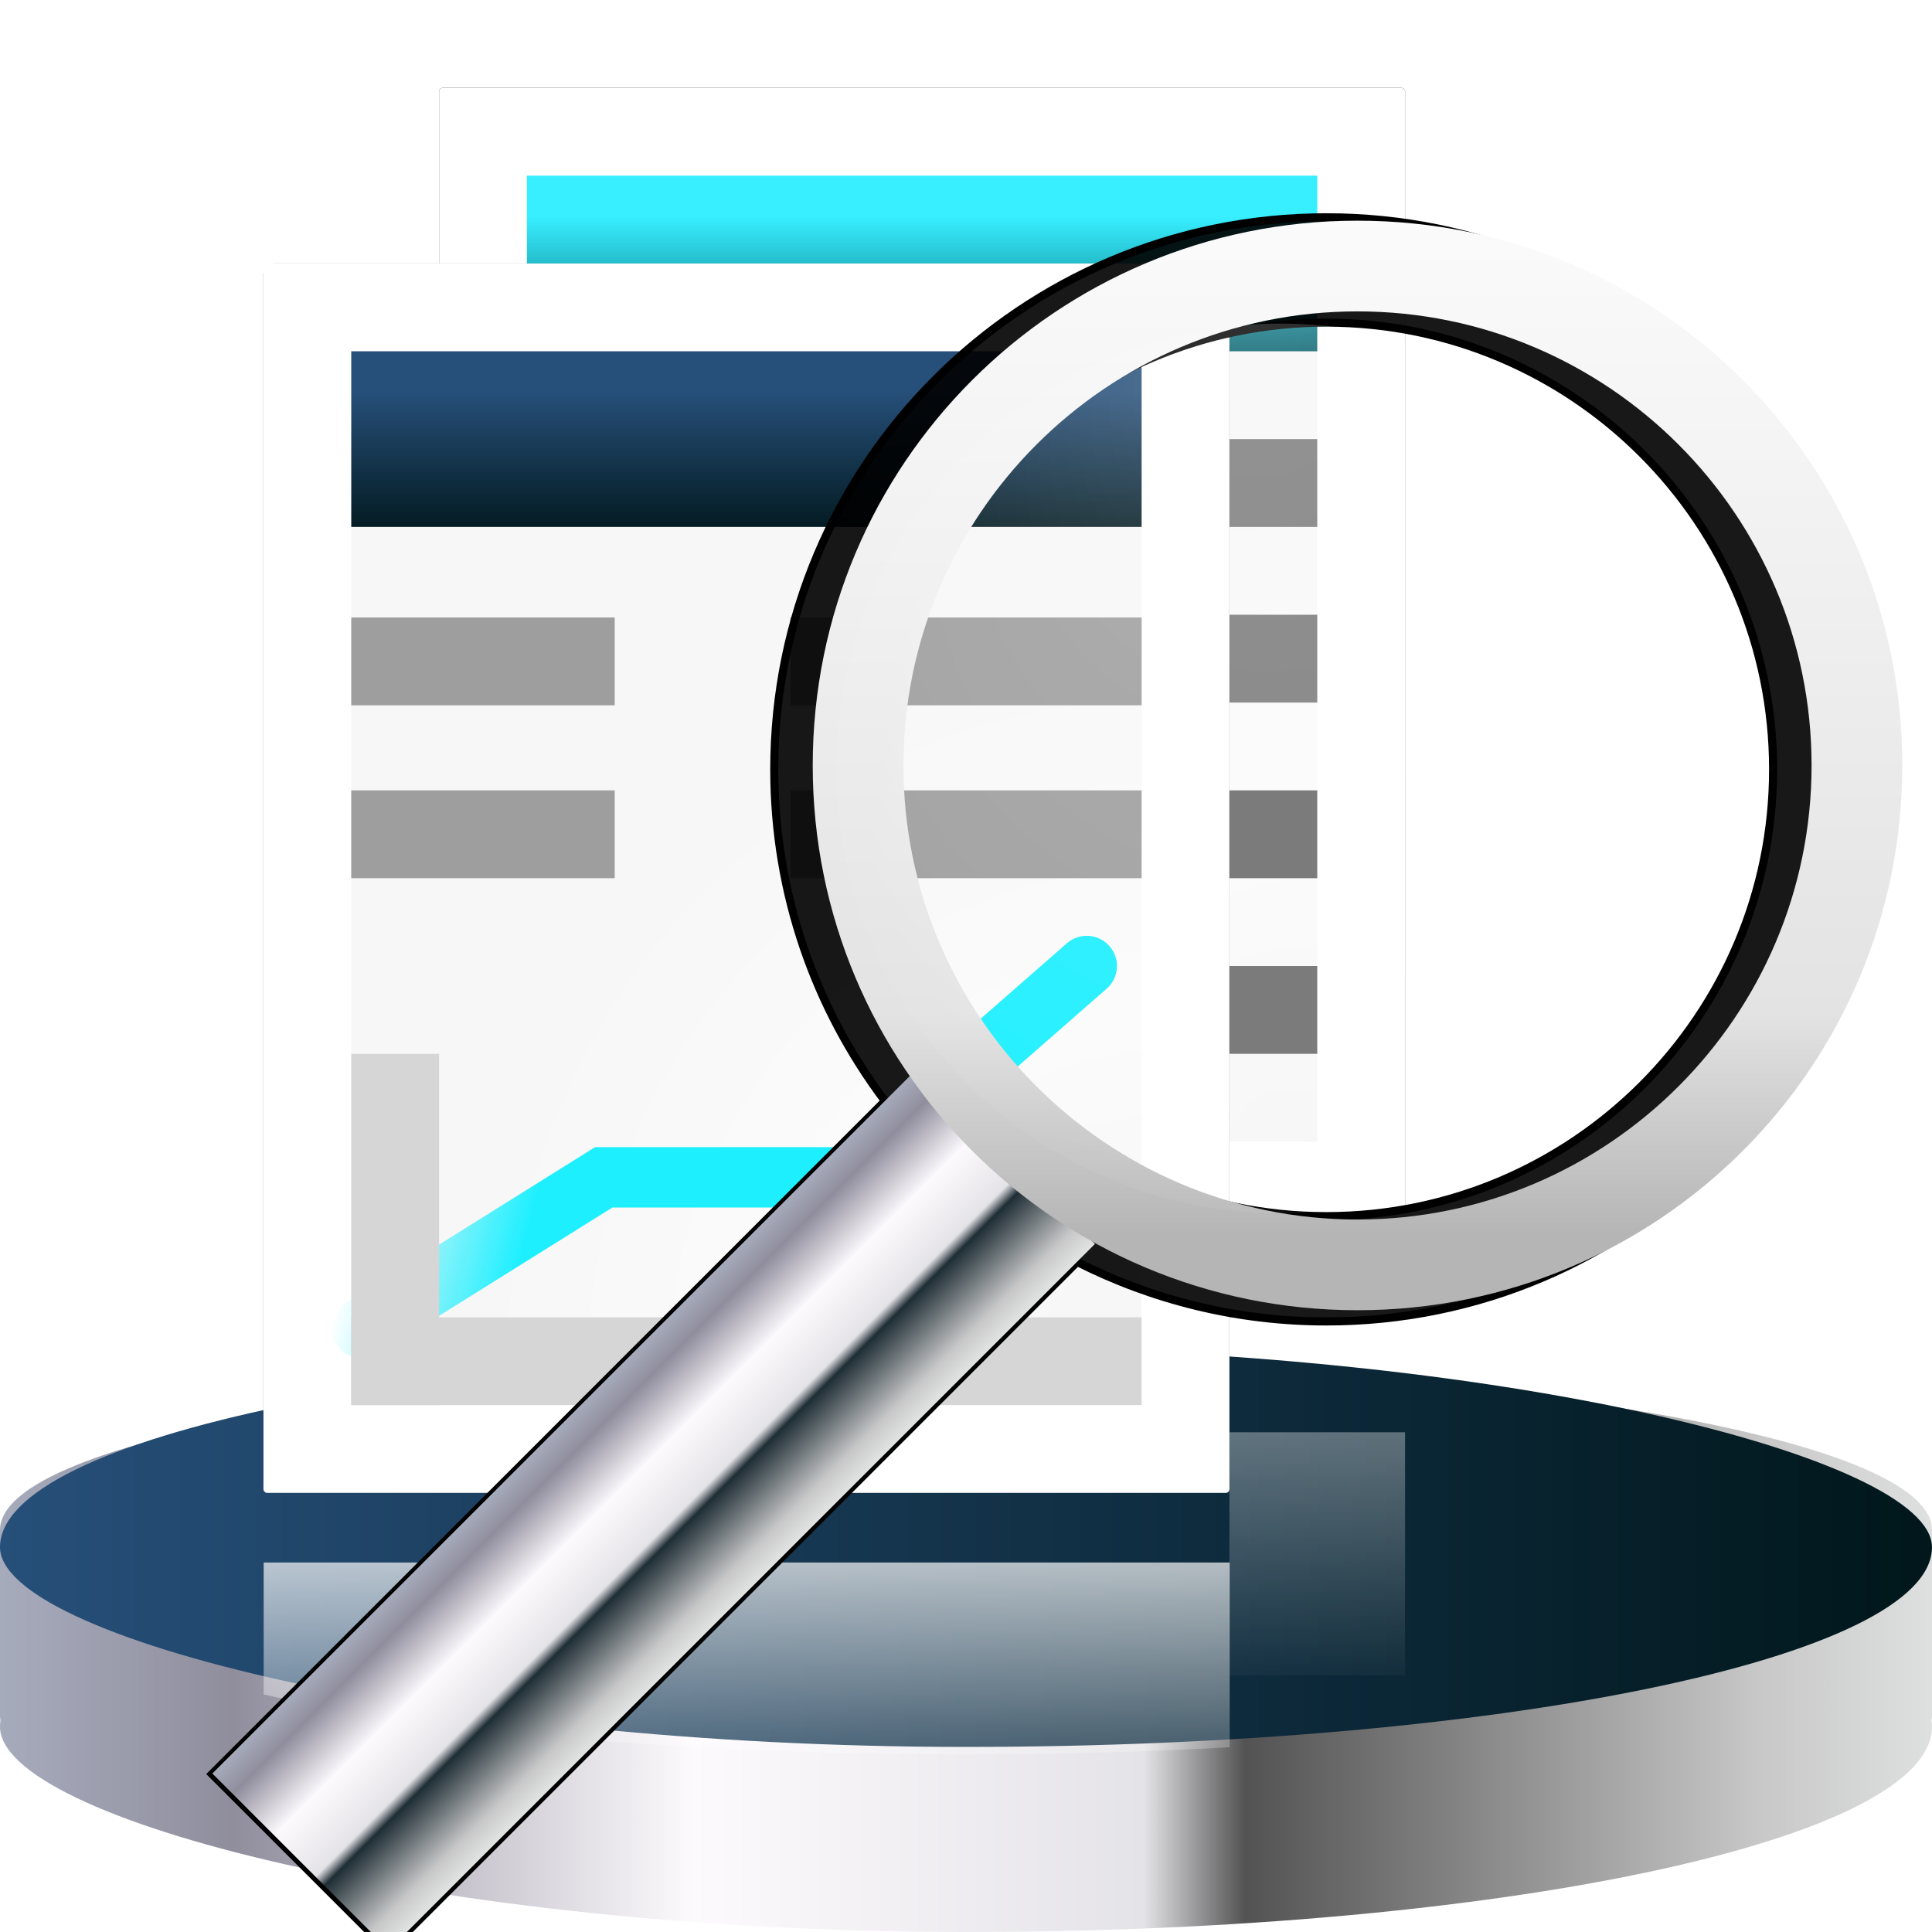 <?xml version="1.0" encoding="UTF-8" standalone="no"?>
<!-- Created with Inkscape (http://www.inkscape.org/) -->

<svg
   xmlns:dc="http://purl.org/dc/elements/1.1/"
   xmlns:cc="http://creativecommons.org/ns#"
   xmlns:rdf="http://www.w3.org/1999/02/22-rdf-syntax-ns#"
   xmlns:svg="http://www.w3.org/2000/svg"
   xmlns="http://www.w3.org/2000/svg"
   xmlns:xlink="http://www.w3.org/1999/xlink"
   xmlns:sodipodi="http://sodipodi.sourceforge.net/DTD/sodipodi-0.dtd"
   xmlns:inkscape="http://www.inkscape.org/namespaces/inkscape"
   width="128"
   height="128"
   id="svg2"
   sodipodi:version="0.32"
   inkscape:version="0.46+devel"
   sodipodi:docname="kdreportview22.svg"
   inkscape:output_extension="org.inkscape.output.svg.inkscape"
   version="1.0"
   inkscape:export-filename="/home/pinheiro/kdab/SVN-klaralv/trunk/Users/nuno/work/kdbproducts/reportviewer22.png"
   inkscape:export-xdpi="247.5"
   inkscape:export-ydpi="247.5">
  <sodipodi:namedview
     id="base"
     pagecolor="#ffffff"
     bordercolor="#666666"
     borderopacity="1.0"
     inkscape:pageopacity="0.0"
     inkscape:pageshadow="2"
     inkscape:zoom="4"
     inkscape:cx="100.80666"
     inkscape:cy="43.873373"
     inkscape:document-units="px"
     inkscape:current-layer="layer1"
     showgrid="false"
     showguides="true"
     inkscape:guide-bbox="true"
     inkscape:snap-global="true"
     inkscape:window-width="1245"
     inkscape:window-height="1041"
     inkscape:window-x="138"
     inkscape:window-y="72"
     inkscape:snap-bbox="true"
     inkscape:snap-nodes="true"
     inkscape:object-paths="true"
     inkscape:snap-intersection-paths="true">
    <inkscape:grid
       type="xygrid"
       id="grid3255"
       empspacing="5"
       visible="true"
       enabled="true"
       spacingx="5.818px"
       spacingy="5.818px" />
  </sodipodi:namedview>
  <defs
     id="defs4">
    <linearGradient
       inkscape:collect="always"
       id="linearGradient3828">
      <stop
         style="stop-color:#ffffff;stop-opacity:1;"
         offset="0"
         id="stop3830" />
      <stop
         style="stop-color:#ffffff;stop-opacity:0;"
         offset="1"
         id="stop3832" />
    </linearGradient>
    <linearGradient
       inkscape:collect="always"
       id="linearGradient3818">
      <stop
         style="stop-color:#ffffff;stop-opacity:1;"
         offset="0"
         id="stop3820" />
      <stop
         style="stop-color:#ffffff;stop-opacity:0;"
         offset="1"
         id="stop3822" />
    </linearGradient>
    <inkscape:perspective
       sodipodi:type="inkscape:persp3d"
       inkscape:vp_x="0 : 64 : 1"
       inkscape:vp_y="0 : 1000 : 0"
       inkscape:vp_z="128 : 64 : 1"
       inkscape:persp3d-origin="64 : 42.666667 : 1"
       id="perspective2998" />
    <linearGradient
       id="linearGradient6889">
      <stop
         style="stop-color:#37efff;stop-opacity:1;"
         offset="0"
         id="stop6891" />
      <stop
         style="stop-color:#00515d;stop-opacity:1;"
         offset="1"
         id="stop6893" />
    </linearGradient>
    <linearGradient
       inkscape:collect="always"
       id="linearGradient7552">
      <stop
         style="stop-color:#1defff;stop-opacity:1;"
         offset="0"
         id="stop7554" />
      <stop
         style="stop-color:#1defff;stop-opacity:0;"
         offset="1"
         id="stop7556" />
    </linearGradient>
    <linearGradient
       id="linearGradient7514">
      <stop
         id="stop7516"
         offset="0"
         style="stop-color:#264f79;stop-opacity:1;" />
      <stop
         id="stop7518"
         offset="1"
         style="stop-color:#00161a;stop-opacity:1;" />
    </linearGradient>
    <linearGradient
       inkscape:collect="always"
       id="linearGradient7502">
      <stop
         style="stop-color:#ffffff;stop-opacity:1;"
         offset="0"
         id="stop7504" />
      <stop
         style="stop-color:#ffffff;stop-opacity:0;"
         offset="1"
         id="stop7506" />
    </linearGradient>
    <linearGradient
       id="linearGradient7449">
      <stop
         id="stop7451"
         offset="0"
         style="stop-color:#8cebff;stop-opacity:0.256" />
      <stop
         id="stop7453"
         offset="1"
         style="stop-color:#ffffff;stop-opacity:0;" />
    </linearGradient>
    <linearGradient
       inkscape:collect="always"
       id="linearGradient7339">
      <stop
         style="stop-color:#000000;stop-opacity:1;"
         offset="0"
         id="stop7341" />
      <stop
         style="stop-color:#000000;stop-opacity:0"
         offset="1"
         id="stop7343" />
    </linearGradient>
    <linearGradient
       id="linearGradient6064">
      <stop
         id="stop6066"
         offset="0"
         style="stop-color:#d9d9d9;stop-opacity:1;" />
      <stop
         style="stop-color:#efefef;stop-opacity:1;"
         offset="0.5"
         id="stop6072" />
      <stop
         id="stop6068"
         offset="1"
         style="stop-color:#dedede;stop-opacity:1;" />
    </linearGradient>
    <linearGradient
       id="linearGradient6048">
      <stop
         style="stop-color:#8cebff;stop-opacity:1;"
         offset="0"
         id="stop6050" />
      <stop
         style="stop-color:#ffffff;stop-opacity:0;"
         offset="1"
         id="stop6052" />
    </linearGradient>
    <linearGradient
       id="linearGradient3629">
      <stop
         id="stop3631"
         offset="0"
         style="stop-color:#1a1c21;stop-opacity:1;" />
      <stop
         style="stop-color:#d7dce9;stop-opacity:1;"
         offset="0.276"
         id="stop3633" />
      <stop
         id="stop3635"
         offset="0.513"
         style="stop-color:#828897;stop-opacity:1;" />
      <stop
         style="stop-color:#585e6e;stop-opacity:1;"
         offset="0.632"
         id="stop3637" />
      <stop
         id="stop3639"
         offset="0.691"
         style="stop-color:#43495a;stop-opacity:1;" />
      <stop
         id="stop3641"
         offset="0.75"
         style="stop-color:#2e3546;stop-opacity:1;" />
      <stop
         style="stop-color:#616e89;stop-opacity:1;"
         offset="0.781"
         id="stop3643" />
      <stop
         style="stop-color:#3d4351;stop-opacity:1;"
         offset="0.812"
         id="stop3645" />
      <stop
         style="stop-color:#4c515d;stop-opacity:1;"
         offset="0.875"
         id="stop3647" />
      <stop
         id="stop3649"
         offset="1"
         style="stop-color:#0c0c0d;stop-opacity:1;" />
    </linearGradient>
    <linearGradient
       id="linearGradient3593">
      <stop
         style="stop-color:#656c7f;stop-opacity:1;"
         offset="0"
         id="stop3595" />
      <stop
         id="stop3601"
         offset="0.276"
         style="stop-color:#d7dce9;stop-opacity:1;" />
      <stop
         style="stop-color:#828897;stop-opacity:1;"
         offset="0.513"
         id="stop3605" />
      <stop
         id="stop3607"
         offset="0.632"
         style="stop-color:#585e6e;stop-opacity:1;" />
      <stop
         style="stop-color:#43495a;stop-opacity:1;"
         offset="0.691"
         id="stop3613" />
      <stop
         style="stop-color:#2e3546;stop-opacity:1;"
         offset="0.75"
         id="stop3603" />
      <stop
         id="stop3615"
         offset="0.781"
         style="stop-color:#616e89;stop-opacity:1;" />
      <stop
         id="stop3611"
         offset="0.812"
         style="stop-color:#3d4351;stop-opacity:1;" />
      <stop
         id="stop3609"
         offset="0.875"
         style="stop-color:#4c515d;stop-opacity:1;" />
      <stop
         style="stop-color:#6a6e75;stop-opacity:1;"
         offset="1"
         id="stop3597" />
    </linearGradient>
    <linearGradient
       inkscape:collect="always"
       xlink:href="#linearGradient7339"
       id="linearGradient7345"
       x1="177.567"
       y1="171.527"
       x2="177.567"
       y2="142.794"
       gradientUnits="userSpaceOnUse" />
    <linearGradient
       inkscape:collect="always"
       xlink:href="#linearGradient3593"
       id="linearGradient7355"
       gradientUnits="userSpaceOnUse"
       gradientTransform="translate(108.75,68.5)"
       x1="3"
       y1="87.562"
       x2="126.031"
       y2="87.562" />
    <radialGradient
       inkscape:collect="always"
       xlink:href="#linearGradient6048"
       id="radialGradient7384"
       gradientUnits="userSpaceOnUse"
       gradientTransform="matrix(1.131,0,0,0.442,-8.317,22.155)"
       cx="63.437"
       cy="152.36"
       fx="70.939"
       fy="180.386"
       r="56.657" />
    <radialGradient
       inkscape:collect="always"
       xlink:href="#linearGradient7449"
       id="radialGradient7386"
       gradientUnits="userSpaceOnUse"
       gradientTransform="matrix(1.387,0,0,0.541,-24.544,6.943)"
       cx="63.437"
       cy="152.36"
       fx="50.098"
       fy="121.42"
       r="56.657" />
    <linearGradient
       inkscape:collect="always"
       xlink:href="#linearGradient3629"
       id="linearGradient4399"
       gradientUnits="userSpaceOnUse"
       gradientTransform="translate(0,-82)"
       x1="6.188"
       y1="75.125"
       x2="122.844"
       y2="75.125" />
    <linearGradient
       y2="43.644"
       x2="309.529"
       y1="166.492"
       x1="309.529"
       gradientTransform="translate(92.907,0)"
       gradientUnits="userSpaceOnUse"
       id="linearGradient3899"
       xlink:href="#linearGradient3809"
       inkscape:collect="always" />
    <linearGradient
       id="linearGradient3809">
      <stop
         id="stop3811"
         offset="0"
         style="stop-color:#f6f6f6;stop-opacity:1;" />
      <stop
         style="stop-color:#c0c0c0;stop-opacity:1;"
         offset="0.5"
         id="stop3825" />
      <stop
         id="stop3813"
         offset="1"
         style="stop-color:#f6f6f6;stop-opacity:1" />
    </linearGradient>
    <linearGradient
       id="linearGradient4016"
       inkscape:collect="always">
      <stop
         id="stop4018"
         offset="0"
         style="stop-color:#ffffff;stop-opacity:1;" />
      <stop
         id="stop4020"
         offset="1"
         style="stop-color:#ffffff;stop-opacity:0;" />
    </linearGradient>
    <linearGradient
       id="linearGradient4029">
      <stop
         id="stop4031"
         offset="0"
         style="stop-color:#a6abbc;stop-opacity:1" />
      <stop
         style="stop-color:#908e9d;stop-opacity:1"
         offset="0.119"
         id="stop4041" />
      <stop
         id="stop4043"
         offset="0.355"
         style="stop-color:#fdfafd;stop-opacity:1" />
      <stop
         style="stop-color:#e4e3e7;stop-opacity:1"
         offset="0.586"
         id="stop4039" />
      <stop
         style="stop-color:#1f2e35;stop-opacity:1;"
         offset="0.638"
         id="stop4037" />
      <stop
         id="stop4045"
         offset="0.902"
         style="stop-color:#c8c8c9;stop-opacity:1" />
      <stop
         id="stop4033"
         offset="1"
         style="stop-color:#e1e2e2;stop-opacity:1" />
    </linearGradient>
    <linearGradient
       id="linearGradient4016-9"
       inkscape:collect="always">
      <stop
         id="stop4018-4"
         offset="0"
         style="stop-color:#ffffff;stop-opacity:1;" />
      <stop
         id="stop4020-9"
         offset="1"
         style="stop-color:#ffffff;stop-opacity:0;" />
    </linearGradient>
    <linearGradient
       id="linearGradient4029-0"
       inkscape:collect="always">
      <stop
         id="stop4031-4"
         offset="0"
         style="stop-color:#a6abbc;stop-opacity:1" />
      <stop
         style="stop-color:#908e9d;stop-opacity:1"
         offset="0.119"
         id="stop4041-5" />
      <stop
         id="stop4043-4"
         offset="0.355"
         style="stop-color:#fdfafd;stop-opacity:1" />
      <stop
         style="stop-color:#e4e3e7;stop-opacity:1"
         offset="0.586"
         id="stop4039-2" />
      <stop
         style="stop-color:#535353;stop-opacity:1"
         offset="0.638"
         id="stop4037-4" />
      <stop
         id="stop4045-9"
         offset="0.902"
         style="stop-color:#c8c8c9;stop-opacity:1" />
      <stop
         id="stop4033-9"
         offset="1"
         style="stop-color:#e1e2e2;stop-opacity:1" />
    </linearGradient>
    <linearGradient
       id="linearGradient4357-0">
      <stop
         id="stop4359-5"
         offset="0"
         style="stop-color:#ffffff;stop-opacity:1;" />
      <stop
         style="stop-color:#e3e3e3;stop-opacity:1;"
         offset="0.808"
         id="stop4361-1" />
      <stop
         id="stop4363-1"
         offset="1"
         style="stop-color:#b5b5b5;stop-opacity:1;" />
    </linearGradient>
    <linearGradient
       inkscape:collect="always"
       xlink:href="#linearGradient4016"
       id="linearGradient6741"
       gradientUnits="userSpaceOnUse"
       gradientTransform="matrix(0.488,0,0,0.488,409.468,1475.46)"
       x1="444.235"
       y1="-2.772"
       x2="444.235"
       y2="275.543" />
    <linearGradient
       inkscape:collect="always"
       xlink:href="#linearGradient4029"
       id="linearGradient6755"
       gradientUnits="userSpaceOnUse"
       gradientTransform="matrix(0.469,0.271,-0.271,0.469,-81.835,-114.434)"
       x1="414.014"
       y1="204.937"
       x2="436.076"
       y2="204.937" />
    <radialGradient
       inkscape:collect="always"
       xlink:href="#linearGradient7502"
       id="radialGradient5083"
       gradientUnits="userSpaceOnUse"
       gradientTransform="matrix(1,0,0,0.237,0,16.226)"
       cx="67.116"
       cy="21.271"
       fx="67.116"
       fy="21.271"
       r="14.473" />
    <radialGradient
       inkscape:collect="always"
       xlink:href="#linearGradient7502"
       id="radialGradient5189"
       gradientUnits="userSpaceOnUse"
       gradientTransform="matrix(1.16,0,0,1.175,-33.028,2.829)"
       cx="67.116"
       cy="21.271"
       fx="67.116"
       fy="21.271"
       r="14.473" />
    <radialGradient
       inkscape:collect="always"
       xlink:href="#linearGradient7502"
       id="radialGradient5372"
       gradientUnits="userSpaceOnUse"
       gradientTransform="matrix(1,0,0,0.237,0,16.226)"
       cx="67.116"
       cy="21.271"
       fx="67.116"
       fy="21.271"
       r="14.473" />
    <radialGradient
       inkscape:collect="always"
       xlink:href="#linearGradient7502"
       id="radialGradient5374"
       gradientUnits="userSpaceOnUse"
       gradientTransform="matrix(1.16,0,0,1.175,-33.028,2.829)"
       cx="67.116"
       cy="21.271"
       fx="67.116"
       fy="21.271"
       r="14.473" />
    <linearGradient
       inkscape:collect="always"
       xlink:href="#linearGradient7502"
       id="linearGradient5428"
       gradientUnits="userSpaceOnUse"
       gradientTransform="matrix(1,0,0,-1,0,179)"
       x1="82.5"
       y1="79.242"
       x2="82.5"
       y2="115.5" />
    <linearGradient
       inkscape:collect="always"
       xlink:href="#linearGradient4016-9"
       id="linearGradient5552"
       gradientUnits="userSpaceOnUse"
       x1="100.998"
       y1="75.989"
       x2="100.998"
       y2="120.263"
       gradientTransform="matrix(1,0,0,-1,91,176)" />
    <linearGradient
       inkscape:collect="always"
       xlink:href="#linearGradient4029-0"
       id="linearGradient4684"
       x1="0"
       y1="111.35"
       x2="129.3"
       y2="111.35"
       gradientUnits="userSpaceOnUse"
       gradientTransform="translate(0,-5.6)" />
    <linearGradient
       inkscape:collect="always"
       xlink:href="#linearGradient4029-0"
       id="linearGradient4692"
       gradientUnits="userSpaceOnUse"
       x1="0"
       y1="111.35"
       x2="129.3"
       y2="111.35"
       gradientTransform="translate(0,0.6)" />
    <radialGradient
       inkscape:collect="always"
       xlink:href="#linearGradient7502"
       id="radialGradient4893"
       gradientUnits="userSpaceOnUse"
       gradientTransform="matrix(1,0,0,0.237,0,16.226)"
       cx="67.116"
       cy="21.271"
       fx="67.116"
       fy="21.271"
       r="14.473" />
    <radialGradient
       inkscape:collect="always"
       xlink:href="#linearGradient7502"
       id="radialGradient4895"
       gradientUnits="userSpaceOnUse"
       gradientTransform="matrix(1.16,0,0,1.175,-33.028,2.829)"
       cx="67.116"
       cy="21.271"
       fx="67.116"
       fy="21.271"
       r="14.473" />
    <radialGradient
       inkscape:collect="always"
       xlink:href="#linearGradient7502"
       id="radialGradient4950"
       gradientUnits="userSpaceOnUse"
       gradientTransform="matrix(1,0,0,0.237,0,16.226)"
       cx="67.116"
       cy="21.271"
       fx="67.116"
       fy="21.271"
       r="14.473" />
    <radialGradient
       inkscape:collect="always"
       xlink:href="#linearGradient7502"
       id="radialGradient4952"
       gradientUnits="userSpaceOnUse"
       gradientTransform="matrix(1.16,0,0,1.175,-33.028,2.829)"
       cx="67.116"
       cy="21.271"
       fx="67.116"
       fy="21.271"
       r="14.473" />
    <radialGradient
       inkscape:collect="always"
       xlink:href="#linearGradient7502"
       id="radialGradient5060"
       gradientUnits="userSpaceOnUse"
       gradientTransform="matrix(1.16,0,0,1.175,-33.028,2.829)"
       cx="67.116"
       cy="21.271"
       fx="67.116"
       fy="21.271"
       r="14.473" />
    <radialGradient
       inkscape:collect="always"
       xlink:href="#linearGradient7502"
       id="radialGradient5136"
       gradientUnits="userSpaceOnUse"
       gradientTransform="matrix(1.16,0,0,1.175,-33.028,-125.592)"
       cx="67.116"
       cy="21.271"
       fx="67.116"
       fy="21.271"
       r="14.473" />
    <linearGradient
       inkscape:collect="always"
       xlink:href="#linearGradient7514"
       id="linearGradient5141"
       gradientUnits="userSpaceOnUse"
       gradientTransform="matrix(0.96,0,0,1.333,-11.52,1.333)"
       x1="86"
       y1="18.5"
       x2="86"
       y2="25.861" />
    <radialGradient
       inkscape:collect="always"
       xlink:href="#linearGradient6064"
       id="radialGradient5146"
       gradientUnits="userSpaceOnUse"
       gradientTransform="matrix(1.572,0.353,-0.35,1.623,-18.495,-64.356)"
       cx="78.035"
       cy="78.674"
       fx="78.035"
       fy="78.674"
       r="29" />
    <filter
       inkscape:collect="always"
       id="filter5176"
       x="-0.129"
       width="1.259"
       y="-0.104"
       height="1.207">
      <feGaussianBlur
         inkscape:collect="always"
         stdDeviation="3.452"
         id="feGaussianBlur5178" />
    </filter>
    <linearGradient
       inkscape:collect="always"
       xlink:href="#linearGradient7552"
       id="linearGradient5224"
       x1="34.63"
       y1="82.848"
       x2="24"
       y2="80"
       gradientUnits="userSpaceOnUse" />
    <filter
       inkscape:collect="always"
       id="filter5268">
      <feGaussianBlur
         inkscape:collect="always"
         stdDeviation="2.735"
         id="feGaussianBlur5270" />
    </filter>
    <linearGradient
       inkscape:collect="always"
       xlink:href="#linearGradient4029"
       id="linearGradient5279"
       gradientUnits="userSpaceOnUse"
       gradientTransform="translate(152.4,5.154)"
       x1="-192"
       y1="120"
       x2="-176"
       y2="120" />
    <linearGradient
       inkscape:collect="always"
       xlink:href="#linearGradient4357-0"
       id="linearGradient5281"
       gradientUnits="userSpaceOnUse"
       x1="-161.933"
       y1="-0.025"
       x2="-161.933"
       y2="74.067" />
    <radialGradient
       inkscape:collect="always"
       xlink:href="#linearGradient4016-9"
       id="radialGradient5291"
       cx="80"
       cy="32"
       fx="78.939"
       fy="10.787"
       r="32"
       gradientUnits="userSpaceOnUse"
       gradientTransform="matrix(1.541,0,0,1.541,-43.313,-17.325)" />
    <filter
       inkscape:collect="always"
       id="filter5305">
      <feGaussianBlur
         inkscape:collect="always"
         stdDeviation="0.877"
         id="feGaussianBlur5307" />
    </filter>
    <linearGradient
       inkscape:collect="always"
       xlink:href="#linearGradient7514"
       id="linearGradient3775"
       gradientUnits="userSpaceOnUse"
       gradientTransform="matrix(1,0,0,1.654,-2.0441293e-7,-82.744)"
       x1="0"
       y1="111.35"
       x2="129.3"
       y2="111.35" />
    <radialGradient
       inkscape:collect="always"
       xlink:href="#linearGradient6064"
       id="radialGradient3797"
       gradientUnits="userSpaceOnUse"
       gradientTransform="matrix(1.572,0.353,-0.35,1.623,-6.859,-75.992)"
       cx="78.035"
       cy="78.674"
       fx="78.035"
       fy="78.674"
       r="29" />
    <linearGradient
       inkscape:collect="always"
       xlink:href="#linearGradient6889"
       id="linearGradient3799"
       gradientUnits="userSpaceOnUse"
       gradientTransform="matrix(0.96,0,0,1.333,0.116,-10.303)"
       x1="86"
       y1="18.5"
       x2="86"
       y2="25.861" />
    <filter
       inkscape:collect="always"
       id="filter3805">
      <feGaussianBlur
         inkscape:collect="always"
         stdDeviation="2.325"
         id="feGaussianBlur3807" />
    </filter>
    <linearGradient
       inkscape:collect="always"
       xlink:href="#linearGradient3818"
       id="linearGradient3824"
       x1="63.999"
       y1="93.091"
       x2="63.999"
       y2="120.543"
       gradientUnits="userSpaceOnUse"
       gradientTransform="translate(0,1.8)" />
    <linearGradient
       inkscape:collect="always"
       xlink:href="#linearGradient3828"
       id="linearGradient3834"
       x1="104.311"
       y1="59.268"
       x2="104.311"
       y2="110.83"
       gradientUnits="userSpaceOnUse"
       gradientTransform="translate(0,1.8)" />
    <linearGradient
       inkscape:collect="always"
       xlink:href="#linearGradient4029"
       id="linearGradient3859"
       gradientUnits="userSpaceOnUse"
       gradientTransform="matrix(1.034,0,0,1.034,291.531,-83.986)"
       x1="-192"
       y1="120"
       x2="-176"
       y2="120" />
    <linearGradient
       inkscape:collect="always"
       xlink:href="#linearGradient4357-0"
       id="linearGradient3862"
       gradientUnits="userSpaceOnUse"
       x1="-161.933"
       y1="-0.025"
       x2="-161.933"
       y2="74.067" />
    <linearGradient
       inkscape:collect="always"
       xlink:href="#linearGradient4029-0"
       id="linearGradient3756"
       gradientUnits="userSpaceOnUse"
       gradientTransform="translate(0,-7.4)"
       x1="0"
       y1="111.35"
       x2="129.3"
       y2="111.35" />
    <filter
       inkscape:collect="always"
       id="filter3771"
       x="-0.031"
       width="1.062"
       y="-0.123"
       height="1.247">
      <feGaussianBlur
         inkscape:collect="always"
         stdDeviation="1.644"
         id="feGaussianBlur3773" />
    </filter>
    <linearGradient
       inkscape:collect="always"
       xlink:href="#linearGradient4029-0"
       id="linearGradient3776"
       gradientUnits="userSpaceOnUse"
       gradientTransform="matrix(1,0,0,1.7,0,-76)"
       x1="0"
       y1="111.35"
       x2="129.3"
       y2="111.35" />
    <linearGradient
       inkscape:collect="always"
       xlink:href="#linearGradient4357-0"
       id="linearGradient3780"
       gradientUnits="userSpaceOnUse"
       x1="-161.933"
       y1="-0.025"
       x2="-161.933"
       y2="74.067" />
  </defs>
  <g
     inkscape:label="Camada 1"
     inkscape:groupmode="layer"
     id="layer1">
    <rect
       style="fill:#000000;fill-opacity:1;stroke:none;stroke-width:0;stroke-linecap:round;stroke-linejoin:round;stroke-miterlimit:4;stroke-opacity:1;stroke-dasharray:none;stroke-dashoffset:0;filter:url(#filter3805)"
       id="rect3803"
       width="63.999"
       height="81.453"
       x="29.09"
       y="5.82"
       rx="0.244"
       ry="0.244" />
    <rect
       ry="0.244"
       rx="0.244"
       y="5.82"
       x="29.09"
       height="81.453"
       width="63.999"
       id="rect3777"
       style="fill:#ffffff;fill-opacity:1;stroke:#d5fcff;stroke-width:0;stroke-linecap:round;stroke-linejoin:round;stroke-miterlimit:4;stroke-opacity:1;stroke-dasharray:none;stroke-dashoffset:0" />
    <path
       style="opacity:0.256;fill:url(#radialGradient3797);fill-opacity:1;stroke:#d5fcff;stroke-width:0;stroke-linecap:round;stroke-linejoin:round;stroke-miterlimit:4;stroke-opacity:1;stroke-dashoffset:0"
       d="m 34.909,11.638 52.363,0 0,63.999 -52.363,0 0,-63.999 z"
       id="path3779"
       sodipodi:nodetypes="ccccc" />
    <rect
       style="fill:url(#linearGradient3799);fill-opacity:1.0;stroke:#d5fcff;stroke-width:0;stroke-linecap:round;stroke-linejoin:round;stroke-miterlimit:4;stroke-opacity:1;stroke-dasharray:none;stroke-dashoffset:0"
       id="rect3781"
       width="52.363"
       height="11.636"
       x="34.909"
       y="11.638" />
    <rect
       ry="0"
       rx="0"
       y="29.092"
       x="34.909"
       height="5.818"
       width="23.272"
       id="rect3783"
       style="fill:#d6d6d6;fill-opacity:1;stroke:#d5fcff;stroke-width:0;stroke-linecap:round;stroke-linejoin:round;stroke-miterlimit:4;stroke-opacity:1;stroke-dasharray:none;stroke-dashoffset:0" />
    <rect
       style="fill:#7b7b7b;fill-opacity:1;stroke:#d5fcff;stroke-width:0;stroke-linecap:round;stroke-linejoin:round;stroke-miterlimit:4;stroke-opacity:1;stroke-dasharray:none;stroke-dashoffset:0"
       id="rect3785"
       width="5.818"
       height="5.818"
       x="81.453"
       y="29.092"
       rx="0"
       ry="0" />
    <rect
       style="fill:#9e9e9e;fill-opacity:1;stroke:#d5fcff;stroke-width:0;stroke-linecap:round;stroke-linejoin:round;stroke-miterlimit:4;stroke-opacity:1;stroke-dasharray:none;stroke-dashoffset:0"
       id="rect3787"
       width="23.272"
       height="5.818"
       x="34.909"
       y="40.728"
       rx="0"
       ry="0" />
    <rect
       ry="0"
       rx="0"
       y="40.728"
       x="81.453"
       height="5.818"
       width="5.818"
       id="rect3789"
       style="fill:#7b7b7b;fill-opacity:1;stroke:#d5fcff;stroke-width:0;stroke-linecap:round;stroke-linejoin:round;stroke-miterlimit:4;stroke-opacity:1;stroke-dasharray:none;stroke-dashoffset:0" />
    <rect
       ry="0"
       rx="0"
       y="46.547"
       x="34.909"
       height="34.909"
       width="5.818"
       id="rect3793"
       style="fill:#d6d6d6;fill-opacity:1;stroke:#d5fcff;stroke-width:0;stroke-linecap:round;stroke-linejoin:round;stroke-miterlimit:4;stroke-opacity:1;stroke-dasharray:none;stroke-dashoffset:0" />
    <flowRoot
       xml:space="preserve"
       id="flowRoot8728"
       style="font-size:10"><flowRegion
         id="flowRegion8730"><rect
           id="rect8732"
           width="547.301"
           height="738.219"
           x="-608.112"
           y="-139.286" /></flowRegion><flowPara
         id="flowPara8734" /></flowRoot>    <rect
       ry="0.398"
       rx="0.333"
       y="-24.363"
       x="1871.231"
       height="3.25"
       width="0"
       id="rect3736"
       style="opacity:0.768;fill:#ffffff;fill-opacity:1;stroke:none" />
    <g
       inkscape:label="fill text"
       id="g3232"
       transform="translate(2348.846,-588.542)" />
    <g
       inkscape:label="fill text"
       id="g4591"
       transform="translate(2348.846,-588.542)" />
    <g
       transform="translate(1997.39,-668.927)"
       id="g5869"
       inkscape:label="fill text" />
    <g
       transform="translate(1997.39,-668.927)"
       id="g5871"
       inkscape:label="fill text" />
    <g
       id="g5368"
       inkscape:label="fill text"
       transform="translate(2595.92,-527.232)" />
    <g
       id="g7458"
       transform="matrix(0.048,0,0,0.048,1879.716,-200.205)"
       style="opacity:0.362;fill:#ffffff;fill-opacity:1">
      <g
         transform="matrix(0.785,0,0,0.785,416.272,35.267)"
         id="g7460"
         style="fill:#ffffff;fill-opacity:1" />
    </g>
    <g
       transform="matrix(0.048,0,0,0.048,1879.716,-195.179)"
       id="g7486"
       style="opacity:0.362;fill:#ffffff;fill-opacity:1">
      <g
         id="g7488"
         transform="matrix(0.785,0,0,0.785,416.272,35.267)"
         style="fill:#ffffff;fill-opacity:1" />
    </g>
    <g
       id="g7518"
       transform="matrix(0.048,0,0,0.048,1879.716,-190.153)"
       style="opacity:0.362;fill:#ffffff;fill-opacity:1">
      <g
         transform="matrix(0.785,0,0,0.785,416.272,35.267)"
         id="g7520"
         style="fill:#ffffff;fill-opacity:1" />
    </g>
    <g
       inkscape:label="lorem ipsum"
       id="g9542"
       transform="translate(190.231,-95.475)" />
    <g
       id="g5369"
       transform="matrix(0.953,-0.192,0.192,0.953,37.71,-11.473)" />
    <g
       id="g7051"
       transform="matrix(0.953,-0.192,0.192,0.953,37.71,-11.473)" />
    <flowRoot
       xml:space="preserve"
       id="flowRoot4095"
       style="font-size:1"><flowRegion
         id="flowRegion4097"><rect
           id="rect4099"
           width="16.617"
           height="21.655"
           x="42.073"
           y="44.119"
           style="font-size:1" /></flowRegion><flowPara
         id="flowPara4101" /></flowRoot>    <flowRoot
       xml:space="preserve"
       id="flowRoot4105"
       style="font-size:1"><flowRegion
         id="flowRegion4107"><rect
           id="rect4109"
           width="30.229"
           height="25.279"
           x="38.714"
           y="42.087"
           style="font-size:1" /></flowRegion><flowPara
         id="flowPara4111" /></flowRoot>    <g
       inkscape:label="fill text"
       id="g3232-3"
       transform="translate(383.017,1565.482)" />
    <g
       id="g4591-3"
       inkscape:label="fill text"
       transform="translate(383.017,1565.482)" />
    <path
       style="fill:url(#linearGradient4684);fill-opacity:1;stroke:none"
       d="m 64,90.394 c -35.456,0 -64,4.89 -64,10.969 l 0,12.375 c 0,0.368 0.288,0.656 0.656,0.656 l 126.688,0 c 0.368,0 0.656,-0.288 0.656,-0.656 l 0,-12.375 C 128,95.284 99.456,90.394 64,90.394 z"
       id="rect4675" />
    <rect
       ry="13.6"
       rx="64"
       y="100.8"
       x="0"
       height="27.2"
       width="128"
       id="rect4690"
       style="fill:url(#linearGradient3776);fill-opacity:1;stroke:none" />
    <rect
       style="fill:url(#linearGradient3775);fill-opacity:1;stroke:none"
       id="rect4694"
       width="127.998"
       height="26.464"
       x="1.7343765e-14"
       y="89.273"
       rx="63.999"
       ry="13.232" />
    <path
       style="fill:url(#linearGradient3824);fill-opacity:1;stroke:none"
       d="m 17.469,103.519 0,8.744 c 10.824,2.433 27.591,3.969 46.531,3.969 6.083,0 11.953,-0.17 17.469,-0.469 l 0,-12.244 -64,0 z"
       id="rect3813"
       sodipodi:nodetypes="ccsccc" />
    <rect
       ry="0.664"
       rx="0.664"
       y="17.456"
       x="17.454"
       height="81.453"
       width="63.999"
       id="rect7470"
       style="fill:#0e0e0e;fill-opacity:1;stroke:none;stroke-width:1.3;stroke-linecap:round;stroke-linejoin:round;stroke-miterlimit:4;stroke-opacity:1;stroke-dasharray:none;stroke-dashoffset:0;filter:url(#filter5176)" />
    <rect
       style="fill:#ffffff;fill-opacity:1;stroke:#d5fcff;stroke-width:0;stroke-linecap:round;stroke-linejoin:round;stroke-miterlimit:4;stroke-opacity:1;stroke-dasharray:none;stroke-dashoffset:0"
       id="rect7455"
       width="63.999"
       height="81.453"
       x="17.454"
       y="17.456"
       rx="0.244"
       ry="0.244" />
    <path
       sodipodi:nodetypes="ccccc"
       id="path4776"
       d="m 23.272,23.274 52.363,0 0,63.999 -52.363,0 0,-63.999 z"
       style="opacity:0.256;fill:url(#radialGradient5146);fill-opacity:1;stroke:#d5fcff;stroke-width:0;stroke-linecap:round;stroke-linejoin:round;stroke-miterlimit:4;stroke-opacity:1;stroke-dashoffset:0" />
    <rect
       y="23.274"
       x="23.272"
       height="11.636"
       width="52.363"
       id="rect4782"
       style="fill:url(#linearGradient5141);fill-opacity:1;stroke:#d5fcff;stroke-width:0;stroke-linecap:round;stroke-linejoin:round;stroke-miterlimit:4;stroke-opacity:1;stroke-dasharray:none;stroke-dashoffset:0" />
    <rect
       style="fill:#9e9e9e;fill-opacity:1;stroke:#d5fcff;stroke-width:0;stroke-linecap:round;stroke-linejoin:round;stroke-miterlimit:4;stroke-opacity:1;stroke-dasharray:none;stroke-dashoffset:0"
       id="rect4830"
       width="17.454"
       height="5.818"
       x="23.272"
       y="40.91"
       rx="0"
       ry="0" />
    <rect
       ry="0"
       rx="0"
       y="40.91"
       x="52.363"
       height="5.818"
       width="23.272"
       id="rect5150"
       style="fill:#9e9e9e;fill-opacity:1;stroke:#d5fcff;stroke-width:0;stroke-linecap:round;stroke-linejoin:round;stroke-miterlimit:4;stroke-opacity:1;stroke-dasharray:none;stroke-dashoffset:0" />
    <rect
       ry="0"
       rx="0"
       y="52.365"
       x="23.272"
       height="5.818"
       width="17.454"
       id="rect5152"
       style="fill:#9e9e9e;fill-opacity:1;stroke:#d5fcff;stroke-width:0;stroke-linecap:round;stroke-linejoin:round;stroke-miterlimit:4;stroke-opacity:1;stroke-dasharray:none;stroke-dashoffset:0" />
    <rect
       style="fill:#9e9e9e;fill-opacity:1;stroke:#d5fcff;stroke-width:0;stroke-linecap:round;stroke-linejoin:round;stroke-miterlimit:4;stroke-opacity:1;stroke-dasharray:none;stroke-dashoffset:0"
       id="rect5154"
       width="23.272"
       height="5.818"
       x="52.363"
       y="52.365"
       rx="0"
       ry="0" />
    <path
       style="stroke-width:4;stroke:url(#linearGradient5224);fill:none;stroke-miterlimit:3.8;stroke-dasharray:none;stroke-linecap:round"
       d="M 24,88 40,78 56,78 72,64"
       id="path5215"
       sodipodi:nodetypes="cccc" />
    <rect
       style="fill:#d6d6d6;fill-opacity:1;stroke:#d5fcff;stroke-width:0;stroke-linecap:round;stroke-linejoin:round;stroke-miterlimit:4;stroke-opacity:1;stroke-dasharray:none;stroke-dashoffset:0"
       id="rect5226"
       width="5.818"
       height="23.272"
       x="23.272"
       y="69.819"
       rx="0"
       ry="0" />
    <rect
       ry="0"
       rx="0"
       y="-75.635"
       x="87.273"
       height="52.363"
       width="5.818"
       id="rect5228"
       style="fill:#d6d6d6;fill-opacity:1;stroke:#d5fcff;stroke-width:0;stroke-linecap:round;stroke-linejoin:round;stroke-miterlimit:4;stroke-opacity:1;stroke-dasharray:none;stroke-dashoffset:0"
       transform="matrix(0,1,-1,0,0,0)" />
    <path
       style="fill:#000000;fill-opacity:0.906;stroke:#000000;filter:url(#filter5268);stroke-opacity:1;stroke-width:0.517;stroke-miterlimit:4;stroke-dasharray:none"
       d="m -67.719,-16.625 c -19.547,0 -35.375,15.828 -35.375,35.375 0,7.981 2.641,15.333 7.094,21.25 l -43.125,43.125 11.312,11.312 44.125,-44.125 c 4.796,2.428 10.223,3.812 15.969,3.812 19.547,0 35.375,-15.828 35.375,-35.375 0,-19.547 -15.828,-35.375 -35.375,-35.375 z m 0,6.75 c 15.799,0 28.625,12.826 28.625,28.625 0,15.799 -12.826,28.625 -28.625,28.625 -15.799,0 -28.625,-12.826 -28.625,-28.625 0,-15.799 12.826,-28.625 28.625,-28.625 z"
       id="path5257"
       transform="matrix(1.034,0,0,1.034,157.896,31.586)" />
    <rect
       style="fill:url(#linearGradient3859);fill-opacity:1;stroke:none"
       id="rect5247"
       width="16.54"
       height="66.162"
       x="93.047"
       y="6.986"
       transform="matrix(0.707,0.707,-0.707,0.707,0,0)" />
    <path
       sodipodi:type="inkscape:offset"
       inkscape:radius="-0.4569495"
       inkscape:original="M -156 8.625 C -175.54685 8.625 -191.375 24.453153 -191.375 44 C -191.375 63.546847 -175.54685 79.375 -156 79.375 C -136.45315 79.375 -120.625 63.546847 -120.625 44 C -120.625 24.453153 -136.45315 8.625 -156 8.625 z M -156 15.375 C -140.20063 15.375 -127.375 28.200623 -127.375 44 C -127.375 59.799377 -140.20063 72.625 -156 72.625 C -171.79937 72.625 -184.625 59.799377 -184.625 44 C -184.625 28.200623 -171.79937 15.375 -156 15.375 z "
       style="fill:url(#linearGradient3780);fill-opacity:1;stroke:none"
       id="path3778"
       d="m -156,9.094 c -19.3,0 -34.906,15.606 -34.906,34.906 0,19.3 15.606,34.906 34.906,34.906 19.3,0 34.906,-15.606 34.906,-34.906 0,-19.3 -15.606,-34.906 -34.906,-34.906 z m 0,5.812 c 16.047,0 29.094,13.047 29.094,29.094 0,16.047 -13.047,29.094 -29.094,29.094 -16.047,0 -29.094,-13.047 -29.094,-29.094 0,-16.047 13.047,-29.094 29.094,-29.094 z"
       transform="matrix(1.034,0,0,1.034,251.242,5.217)" />
    <path
       sodipodi:type="arc"
       style="fill:url(#radialGradient5291);fill-opacity:1;stroke:none;filter:url(#filter5305);opacity:0.437"
       id="path5283"
       sodipodi:cx="80"
       sodipodi:cy="32"
       sodipodi:rx="32"
       sodipodi:ry="32"
       d="m 112,32 a 32,32 0 1 1 -64,0 32,32 0 1 1 64,0 z"
       transform="matrix(0.921,0,0,0.921,11.196,21.439)" />
    <rect
       style="fill:url(#linearGradient3834);fill-opacity:1;stroke:none"
       id="rect3826"
       width="11.636"
       height="16.114"
       x="81.453"
       y="94.891"
       rx="0"
       ry="0" />
    <rect
       style="fill:#7b7b7b;fill-opacity:1;stroke:#d5fcff;stroke-width:0;stroke-linecap:round;stroke-linejoin:round;stroke-miterlimit:4;stroke-opacity:1;stroke-dasharray:none;stroke-dashoffset:0"
       id="rect3864"
       width="5.818"
       height="5.818"
       x="81.453"
       y="52.365"
       rx="0"
       ry="0" />
    <rect
       ry="0"
       rx="0"
       y="64.001"
       x="81.453"
       height="5.818"
       width="5.818"
       id="rect3866"
       style="fill:#7b7b7b;fill-opacity:1;stroke:#d5fcff;stroke-width:0;stroke-linecap:round;stroke-linejoin:round;stroke-miterlimit:4;stroke-opacity:1;stroke-dasharray:none;stroke-dashoffset:0" />
  </g>
  <g
     id="g8787"
     inkscape:groupmode="layer"
     inkscape:label="lorem ipsum" />
</svg>
